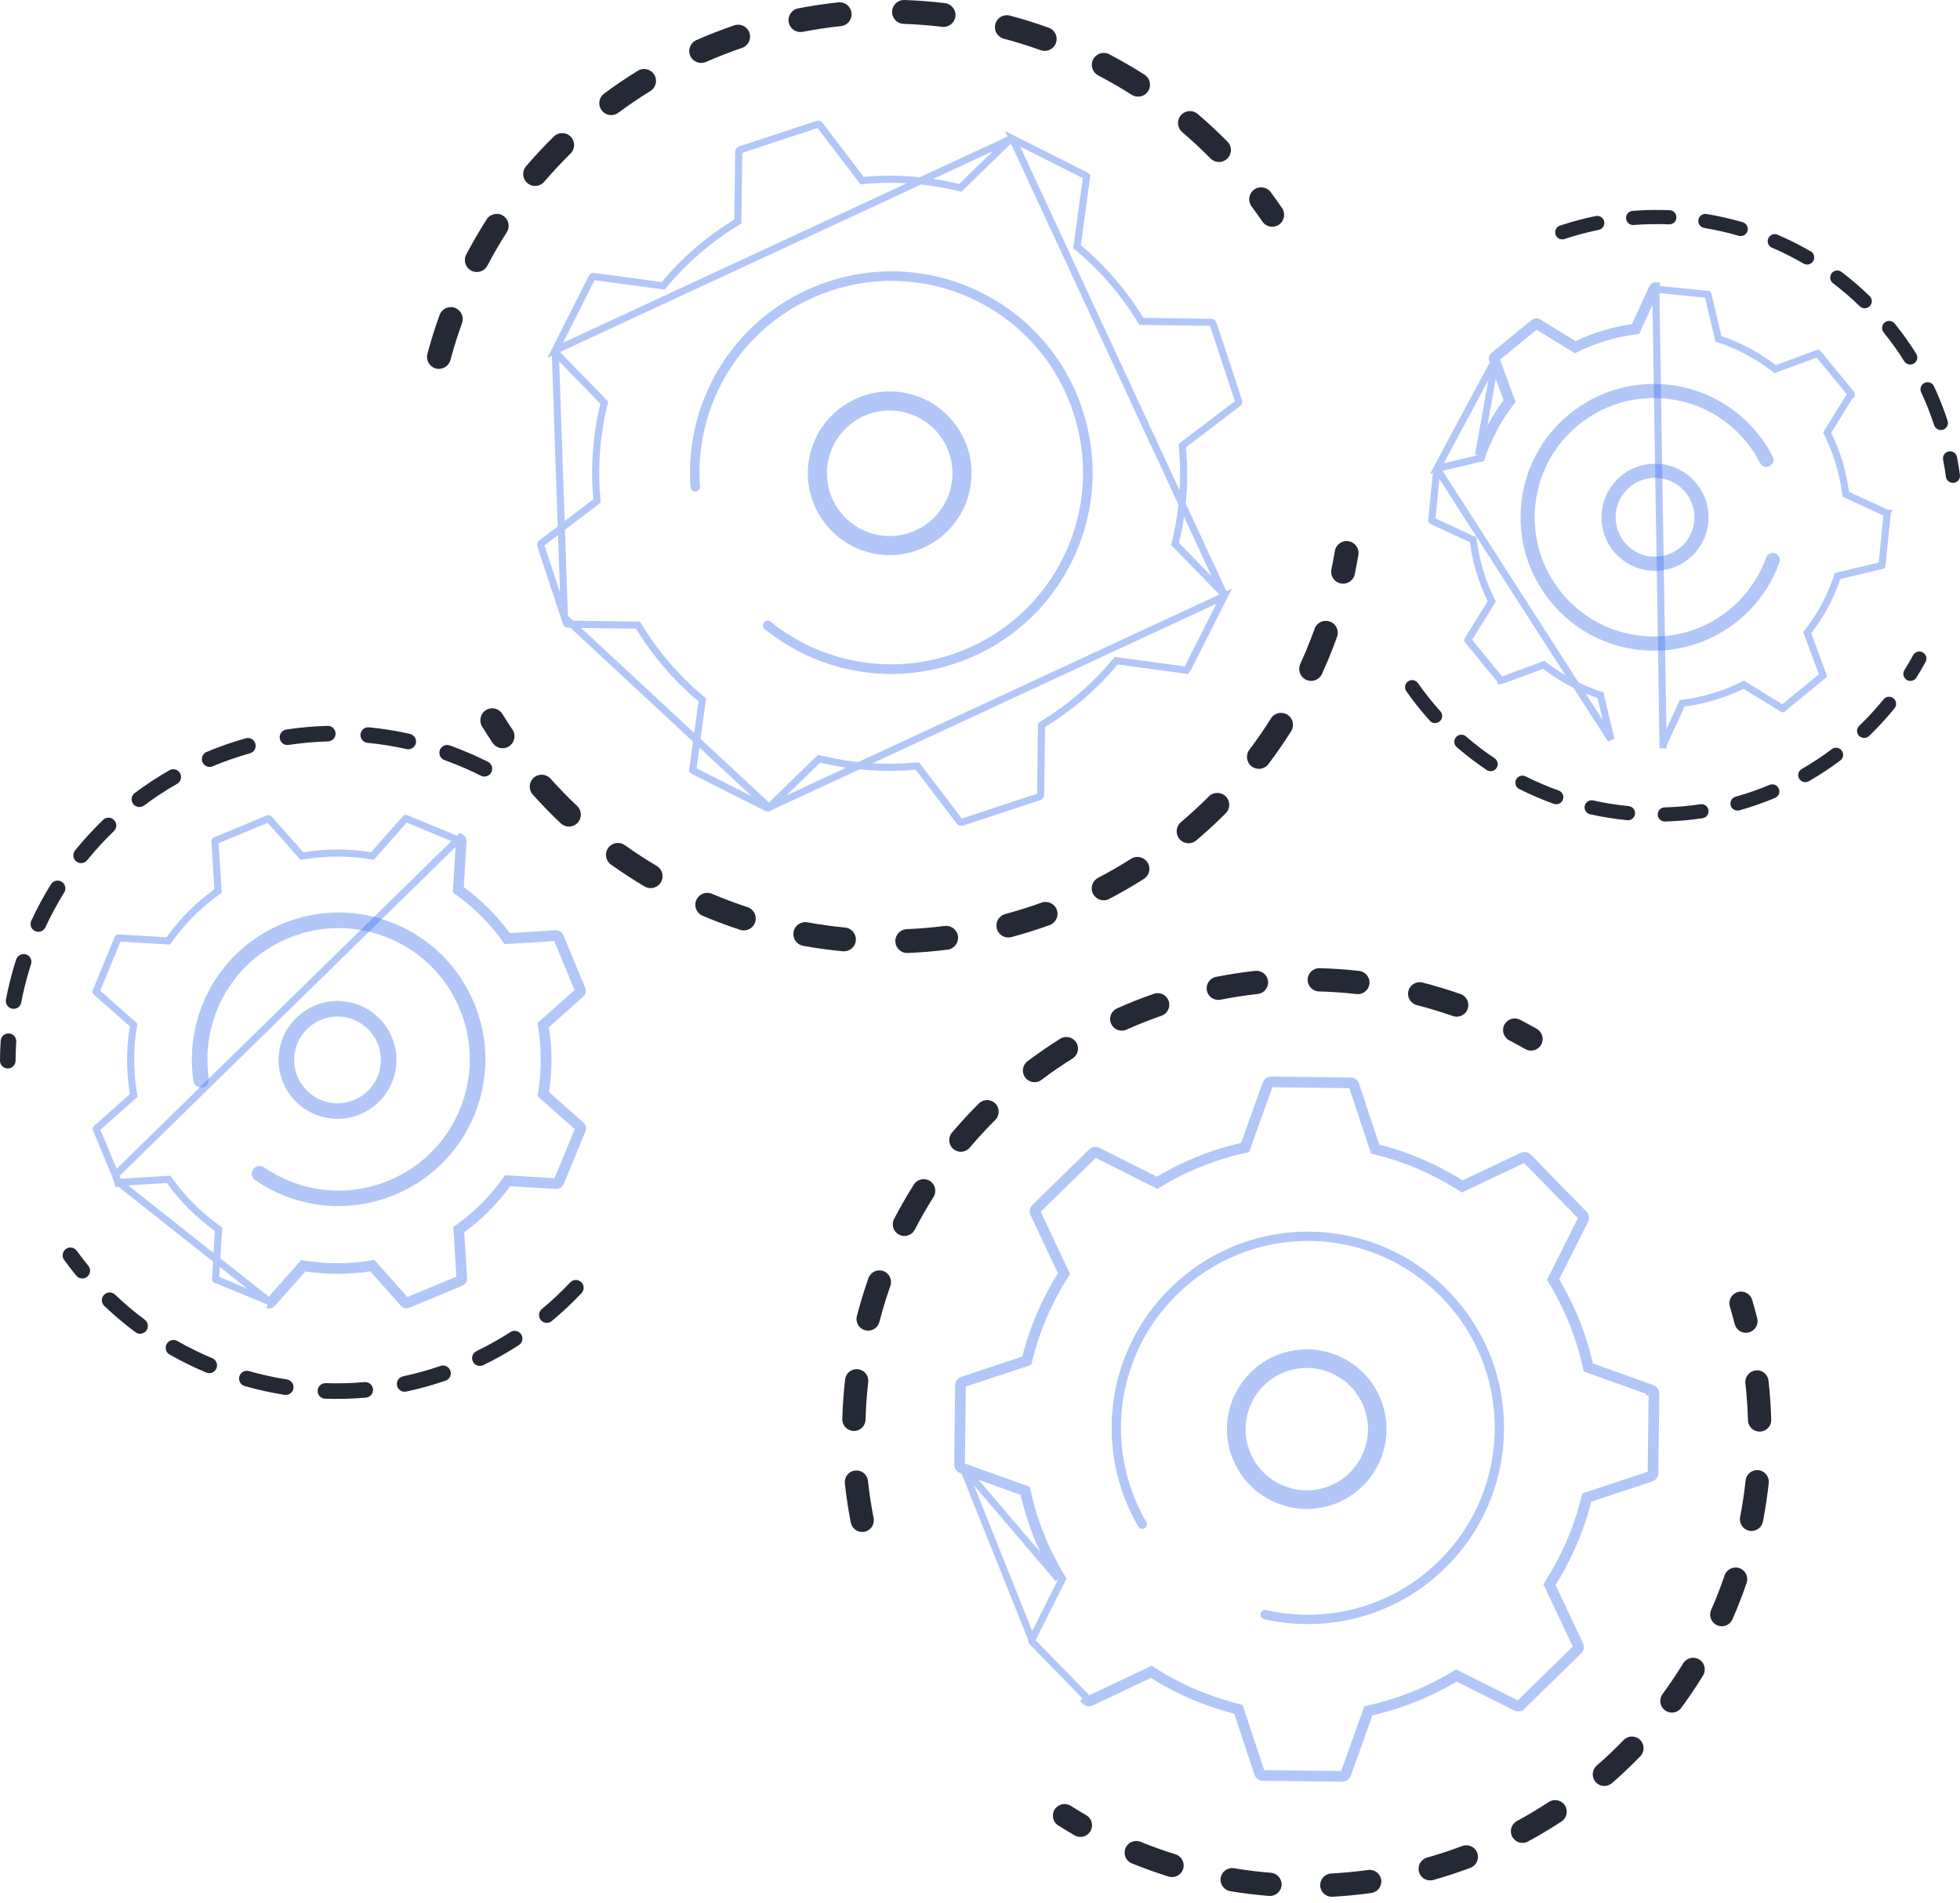 <svg width="275" height="267" viewBox="0 0 275 267" fill="none" xmlns="http://www.w3.org/2000/svg">
<path d="M60.981 51.636C60.191 51.334 59.741 50.476 59.965 49.641C60.454 47.813 61.029 45.981 61.675 44.192C61.99 43.322 62.949 42.871 63.82 43.186C63.83 43.19 63.841 43.194 63.85 43.198C64.7 43.523 65.136 44.47 64.825 45.33C64.211 47.029 63.663 48.77 63.2 50.506C62.961 51.399 62.042 51.93 61.149 51.69C61.092 51.676 61.035 51.657 60.981 51.636ZM66.302 38.052C66.24 38.029 66.18 38.001 66.12 37.97C65.302 37.54 64.986 36.527 65.417 35.709C66.301 34.028 67.265 32.367 68.282 30.774C68.781 29.994 69.812 29.767 70.596 30.264C71.375 30.763 71.602 31.798 71.105 32.576C70.138 34.091 69.222 35.668 68.382 37.266C67.983 38.025 67.085 38.351 66.303 38.051L66.302 38.052ZM74.481 25.978C74.306 25.911 74.141 25.814 73.991 25.686C73.288 25.085 73.207 24.028 73.808 23.325C75.041 21.885 76.352 20.48 77.705 19.151C78.365 18.503 79.425 18.513 80.073 19.172C80.722 19.832 80.712 20.892 80.052 21.54C78.768 22.803 77.523 24.136 76.352 25.504C75.878 26.056 75.123 26.225 74.481 25.979V25.978ZM85.156 16.034C84.868 15.924 84.608 15.733 84.411 15.467C83.86 14.724 84.018 13.675 84.76 13.125C86.285 11.997 87.877 10.92 89.491 9.927C90.278 9.443 91.309 9.688 91.795 10.475C92.28 11.262 92.034 12.294 91.247 12.779C89.713 13.722 88.201 14.744 86.752 15.818C86.274 16.171 85.672 16.232 85.155 16.034H85.156ZM97.781 8.721C97.377 8.566 97.033 8.257 96.847 7.83C96.474 6.982 96.86 5.995 97.708 5.624C99.44 4.864 101.231 4.166 103.027 3.554C103.902 3.254 104.854 3.721 105.153 4.597C105.451 5.473 104.984 6.423 104.108 6.722C102.4 7.305 100.698 7.967 99.051 8.69C98.631 8.874 98.177 8.872 97.779 8.72L97.781 8.721ZM111.707 4.382C111.185 4.182 110.774 3.724 110.661 3.136C110.486 2.228 111.08 1.35 111.988 1.174C113.848 0.815 115.749 0.532 117.634 0.332C118.555 0.236 119.378 0.902 119.475 1.822C119.573 2.741 118.906 3.566 117.987 3.663C116.195 3.853 114.39 4.122 112.621 4.463C112.304 4.524 111.989 4.491 111.707 4.382ZM170.432 22.614C170.215 22.531 170.013 22.401 169.84 22.226C168.576 20.945 167.241 19.702 165.868 18.532C165.164 17.931 165.081 16.875 165.68 16.172C166.281 15.468 167.337 15.384 168.041 15.984C169.486 17.216 170.893 18.526 172.225 19.875C172.874 20.533 172.867 21.594 172.208 22.243C171.725 22.719 171.026 22.842 170.432 22.615V22.614ZM126.241 3.239C125.592 2.991 125.142 2.351 125.167 1.618C125.198 0.693 125.973 -0.03 126.897 0.001C128.791 0.065 130.706 0.213 132.588 0.439C133.505 0.553 134.161 1.383 134.05 2.302C133.94 3.22 133.106 3.875 132.188 3.764C130.401 3.548 128.583 3.409 126.784 3.348C126.593 3.342 126.409 3.303 126.241 3.239ZM159.084 13.448C158.981 13.409 158.88 13.358 158.783 13.297C157.264 12.331 155.683 11.418 154.085 10.582C153.265 10.153 152.948 9.141 153.377 8.322C153.805 7.502 154.818 7.181 155.637 7.614C157.318 8.494 158.982 9.455 160.58 10.471C161.361 10.967 161.59 12.002 161.094 12.783C160.659 13.466 159.812 13.727 159.083 13.449L159.084 13.448ZM140.664 5.37C139.875 5.068 139.425 4.212 139.647 3.378C139.885 2.484 140.801 1.952 141.695 2.189C143.526 2.675 145.36 3.247 147.145 3.889C147.157 3.892 147.168 3.898 147.179 3.902C148.027 4.227 148.463 5.172 148.154 6.031C147.842 6.902 146.882 7.354 146.012 7.04C144.315 6.431 142.573 5.889 140.834 5.427C140.776 5.411 140.719 5.392 140.663 5.372L140.664 5.37Z" fill="#252935"/>
<path d="M177.896 31.699C177.589 31.581 177.312 31.371 177.113 31.077C176.627 30.363 176.118 29.648 175.601 28.95C175.051 28.208 175.206 27.158 175.949 26.608C176.692 26.056 177.742 26.211 178.291 26.956C178.836 27.69 179.37 28.442 179.881 29.194C180.401 29.958 180.203 31 179.438 31.52C178.967 31.841 178.391 31.888 177.895 31.699H177.896Z" fill="#252935"/>
<path d="M187.842 81.773C187.087 81.484 186.633 80.682 186.804 79.866C186.981 79.021 187.145 78.158 187.287 77.301C187.441 76.389 188.304 75.773 189.215 75.926C190.131 76.079 190.743 76.943 190.59 77.855C190.439 78.756 190.268 79.665 190.081 80.555C189.891 81.459 189.003 82.039 188.098 81.849C188.01 81.831 187.924 81.805 187.842 81.773Z" fill="#252935"/>
<path d="M100.734 129.339C100.014 129.063 99.296 128.774 98.581 128.472C97.73 128.113 97.33 127.13 97.69 126.278C98.049 125.426 99.038 125.026 99.884 125.387C101.535 126.084 103.211 126.713 104.884 127.261C105.762 127.551 106.241 128.495 105.953 129.374C105.664 130.254 104.719 130.732 103.84 130.444C102.805 130.105 101.761 129.733 100.734 129.34V129.339ZM90.691 124.484C90.604 124.451 90.518 124.409 90.435 124.36C88.827 123.407 87.243 122.375 85.725 121.294C84.972 120.757 84.796 119.712 85.333 118.959C85.87 118.206 86.919 118.029 87.669 118.567C89.111 119.594 90.616 120.574 92.143 121.48C92.939 121.951 93.201 122.979 92.73 123.773C92.308 124.485 91.441 124.771 90.692 124.484H90.691ZM112.384 132.601C111.647 132.319 111.191 131.544 111.337 130.74C111.503 129.83 112.374 129.226 113.284 129.392C115.025 129.709 116.803 129.955 118.569 130.122C119.49 130.212 120.165 131.028 120.078 131.949C119.989 132.869 119.172 133.545 118.252 133.457C116.392 133.28 114.519 133.02 112.686 132.687C112.582 132.668 112.481 132.639 112.385 132.602L112.384 132.601ZM79.221 115.846C79.023 115.769 78.836 115.654 78.672 115.499C77.315 114.218 75.996 112.863 74.753 111.473C74.136 110.784 74.195 109.726 74.885 109.108C75.575 108.491 76.632 108.55 77.249 109.241C78.43 110.562 79.682 111.848 80.972 113.064C81.644 113.699 81.674 114.759 81.039 115.432C80.56 115.94 79.837 116.082 79.221 115.847V115.846ZM126.696 133.588C126.092 133.357 125.651 132.783 125.621 132.095C125.583 131.171 126.3 130.39 127.225 130.351C128.992 130.277 130.779 130.126 132.54 129.902C133.457 129.786 134.295 130.435 134.412 131.354C134.528 132.271 133.879 133.109 132.962 133.225C131.109 133.46 129.226 133.619 127.365 133.697C127.13 133.707 126.904 133.668 126.696 133.588ZM140.879 131.411C140.396 131.225 140.005 130.82 139.86 130.281C139.62 129.388 140.15 128.469 141.043 128.229C142.756 127.769 144.469 127.232 146.135 126.631C147.004 126.317 147.965 126.768 148.278 127.638C148.592 128.509 148.141 129.468 147.27 129.782C145.517 130.413 143.714 130.979 141.911 131.463C141.557 131.558 141.198 131.532 140.879 131.41V131.411ZM154.25 126.194C153.882 126.053 153.563 125.783 153.366 125.406C152.938 124.586 153.255 123.574 154.074 123.146C155.647 122.323 157.202 121.426 158.697 120.477C159.478 119.982 160.512 120.212 161.008 120.994C161.503 121.775 161.272 122.809 160.491 123.305C158.918 124.303 157.281 125.248 155.626 126.113C155.183 126.345 154.684 126.358 154.25 126.193V126.194ZM166.164 118.185C165.91 118.087 165.675 117.926 165.486 117.703C164.889 116.997 164.977 115.941 165.683 115.344C167.038 114.199 168.358 112.982 169.609 111.728C170.262 111.073 171.324 111.072 171.978 111.724C172.632 112.376 172.634 113.438 171.981 114.092C170.664 115.413 169.274 116.694 167.848 117.901C167.364 118.31 166.717 118.397 166.165 118.186L166.164 118.185ZM176.033 107.751C175.89 107.696 175.751 107.62 175.623 107.523C174.885 106.966 174.738 105.915 175.295 105.179C176.36 103.766 177.379 102.289 178.325 100.788C178.818 100.005 179.854 99.773 180.634 100.264C181.417 100.757 181.651 101.791 181.158 102.574C180.164 104.154 179.09 105.709 177.968 107.196C177.509 107.805 176.712 108.012 176.033 107.752V107.751ZM183.364 95.413C183.332 95.401 183.3 95.387 183.268 95.373C182.427 94.99 182.055 93.996 182.437 93.155C182.977 91.967 183.488 90.748 183.954 89.532C184.123 89.092 184.286 88.65 184.444 88.208C184.757 87.338 185.715 86.884 186.585 87.197C187.472 87.496 187.908 88.468 187.596 89.338C187.429 89.803 187.257 90.267 187.08 90.731C186.59 92.011 186.053 93.293 185.484 94.543C185.116 95.353 184.182 95.728 183.363 95.414L183.364 95.413Z" fill="#252935"/>
<path d="M69.915 104.858C69.604 104.74 69.326 104.527 69.126 104.23C68.619 103.477 68.12 102.701 67.64 101.92C67.156 101.132 67.403 100.101 68.19 99.616C68.978 99.132 70.009 99.377 70.493 100.166C70.949 100.907 71.424 101.645 71.904 102.359C72.42 103.125 72.216 104.166 71.449 104.682C70.979 104.999 70.406 105.045 69.914 104.856L69.915 104.858Z" fill="#252935"/>
<path d="M79.194 86.602L79.448 87.374C79.486 87.487 79.592 87.566 79.713 87.568C79.714 87.568 79.714 87.568 79.714 87.568L89.237 87.698L89.513 87.701L89.657 87.937C91.949 91.687 94.855 95.099 98.323 98.002L98.535 98.179L98.498 98.452L97.219 107.885L96.724 107.818L97.219 107.885C97.203 108.004 97.264 108.121 97.372 108.175L97.372 108.175L107.575 113.317C107.682 113.371 107.813 113.352 107.9 113.268L79.194 86.602ZM79.194 86.602L79.192 86.605M79.194 86.602L79.192 86.605M79.192 86.605L75.868 76.525L75.867 76.525C75.829 76.41 75.868 76.285 75.964 76.212L75.964 76.212L83.544 70.443L83.763 70.276L83.739 70.001C83.351 65.623 83.658 61.152 84.718 56.756L84.783 56.487L84.591 56.29L77.952 49.469C77.952 49.469 77.952 49.469 77.952 49.468C77.868 49.381 77.848 49.251 77.902 49.143L79.192 86.605ZM171.7 83.324L171.7 83.323L165.06 76.501L164.868 76.303L164.933 76.035C165.993 71.639 166.3 67.168 165.912 62.79L165.888 62.515L166.107 62.348L173.687 56.578L173.687 56.578C173.782 56.506 173.821 56.38 173.783 56.265L170.205 45.415L170.205 45.415C170.168 45.301 170.061 45.222 169.939 45.221C169.939 45.221 169.939 45.221 169.939 45.221L160.416 45.092L160.14 45.089L159.996 44.853C157.704 41.103 154.798 37.691 151.33 34.788L151.118 34.611L151.155 34.338L152.434 24.905L152.925 24.971L152.434 24.905C152.45 24.786 152.389 24.669 152.281 24.615L152.281 24.615L142.078 19.473L171.7 83.324ZM171.7 83.324C171.784 83.409 171.804 83.538 171.75 83.647L171.7 83.324ZM114.721 106.629L107.9 113.267L171.75 83.647L166.608 93.85L166.608 93.85C166.554 93.957 166.437 94.019 166.318 94.002L166.251 94.498L166.318 94.002L156.885 92.723L156.611 92.686L156.434 92.898C153.531 96.365 150.119 99.273 146.369 101.564L146.134 101.708L146.13 101.984L146.001 111.508C146.001 111.508 146.001 111.508 146.001 111.508C145.999 111.63 145.92 111.736 145.807 111.773L145.806 111.773L134.956 115.352L134.955 115.352C134.842 115.39 134.717 115.352 134.643 115.255L134.643 115.255L128.874 107.676L128.707 107.456L128.432 107.48C124.054 107.869 119.584 107.562 115.187 106.501L114.919 106.436L114.721 106.629ZM77.902 49.143L83.044 38.94L83.044 38.94C83.098 38.833 83.215 38.771 83.334 38.787L83.334 38.787L92.767 40.066L93.041 40.104L93.218 39.892C96.121 36.425 99.533 33.517 103.283 31.226L103.518 31.082L103.522 30.806L103.651 21.282C103.651 21.282 103.651 21.282 103.651 21.282C103.653 21.16 103.732 21.054 103.845 21.017L103.846 21.017L114.696 17.438L114.697 17.438C114.811 17.4 114.937 17.439 115.01 17.535L115.01 17.535L120.779 25.114L120.946 25.334L121.221 25.309C125.599 24.921 130.07 25.228 134.466 26.289L134.734 26.354L134.932 26.161L141.753 19.523L77.902 49.143ZM141.753 19.522C141.84 19.438 141.971 19.419 142.078 19.473L141.753 19.522Z" stroke="#4075EF" stroke-opacity="0.4"/>
<path d="M120.711 77.117C115.483 75.113 112.363 69.515 113.618 63.893C114.998 57.711 121.148 53.806 127.329 55.185C130.324 55.852 132.878 57.648 134.523 60.237C136.167 62.826 136.705 65.901 136.036 68.895C134.656 75.077 128.506 78.982 122.325 77.603C121.768 77.478 121.229 77.315 120.711 77.116V77.117ZM127.996 58.177C127.593 58.023 127.176 57.897 126.745 57.8C122.006 56.742 117.29 59.738 116.233 64.475C115.175 69.214 118.169 73.931 122.909 74.988C127.648 76.046 132.364 73.05 133.421 68.312C133.934 66.016 133.521 63.659 132.259 61.673C131.235 60.06 129.748 58.848 127.995 58.177H127.996Z" fill="#4075EF" fill-opacity="0.4"/>
<path d="M114.995 92.69C114.098 92.346 113.211 91.956 112.341 91.517C112.067 91.379 111.795 91.236 111.526 91.089C110.198 90.365 108.929 89.537 107.739 88.617C107.722 88.604 107.706 88.592 107.69 88.579C107.644 88.544 107.598 88.507 107.552 88.471C107.463 88.401 107.375 88.33 107.286 88.259C107.055 88.073 106.98 87.763 107.081 87.499C107.106 87.436 107.14 87.374 107.186 87.318C107.419 87.03 107.84 86.986 108.128 87.218C109.609 88.413 111.229 89.458 112.942 90.321C121.454 94.613 131.188 93.938 138.83 89.393C143.081 86.866 146.684 83.141 149.071 78.407C149.49 77.578 149.863 76.732 150.19 75.875C152.398 70.112 152.555 63.817 150.596 57.876C148.345 51.052 143.573 45.513 137.157 42.279C123.906 35.602 107.704 40.948 101.029 54.193C100.617 55.009 100.248 55.844 99.924 56.693C98.516 60.369 97.928 64.313 98.216 68.244C98.224 68.345 98.208 68.443 98.174 68.532C98.084 68.767 97.865 68.941 97.597 68.961C97.228 68.987 96.907 68.712 96.88 68.342C96.578 64.216 97.195 60.074 98.673 56.215C99.014 55.325 99.4 54.448 99.833 53.592C106.842 39.686 123.86 34.078 137.761 41.084C144.497 44.479 149.507 50.293 151.869 57.458C153.926 63.695 153.761 70.303 151.444 76.354C151.1 77.253 150.707 78.14 150.268 79.011C146.873 85.747 141.057 90.758 133.894 93.12C127.656 95.177 121.045 95.011 114.994 92.692L114.995 92.69Z" fill="#4075EF" fill-opacity="0.4"/>
<path d="M269.996 91.686C270.3 91.989 270.383 92.467 270.167 92.864C269.764 93.605 269.333 94.344 268.887 95.06C268.596 95.525 267.984 95.666 267.518 95.377C267.051 95.088 266.911 94.473 267.201 94.008C267.627 93.325 268.037 92.622 268.422 91.915C268.683 91.433 269.287 91.255 269.77 91.517C269.855 91.564 269.93 91.621 269.996 91.687V91.686Z" fill="#252935"/>
<path d="M265.744 98.036C266.1 98.391 266.137 98.966 265.814 99.365C264.898 100.493 263.914 101.585 262.891 102.614C262.675 102.831 262.456 103.046 262.235 103.258C261.839 103.639 261.204 103.591 260.83 103.232C260.449 102.837 260.462 102.208 260.856 101.827C261.068 101.623 261.277 101.419 261.483 101.211C262.46 100.23 263.398 99.188 264.272 98.113C264.618 97.687 265.243 97.622 265.67 97.967C265.696 97.989 265.722 98.012 265.746 98.036H265.744ZM258.31 105.188C258.344 105.221 258.376 105.257 258.404 105.295C258.734 105.734 258.645 106.357 258.206 106.687C256.799 107.745 255.313 108.724 253.791 109.598C253.315 109.871 252.707 109.705 252.435 109.231C252.162 108.755 252.326 108.148 252.802 107.875C254.254 107.041 255.671 106.107 257.013 105.098C257.413 104.798 257.965 104.845 258.309 105.188H258.31ZM249.364 110.324C249.454 110.412 249.527 110.521 249.579 110.644C249.792 111.149 249.552 111.732 249.046 111.944C247.425 112.622 245.743 113.208 244.049 113.681C243.52 113.83 242.973 113.522 242.825 112.992C242.677 112.464 242.986 111.916 243.514 111.769C245.131 111.316 246.733 110.76 248.28 110.111C248.663 109.952 249.089 110.049 249.365 110.324H249.364ZM239.429 113.103C239.575 113.248 239.676 113.44 239.71 113.659C239.791 114.201 239.417 114.707 238.875 114.789C237.133 115.05 235.361 115.205 233.605 115.25C233.057 115.264 232.601 114.829 232.587 114.283C232.572 113.735 233.006 113.279 233.554 113.265C235.227 113.222 236.918 113.074 238.578 112.824C238.903 112.775 239.212 112.888 239.428 113.103H239.429ZM229.118 113.372C229.321 113.574 229.435 113.864 229.405 114.172C229.352 114.719 228.866 115.118 228.32 115.065C226.57 114.895 224.813 114.615 223.1 114.233C222.563 114.114 222.226 113.584 222.346 113.048C222.466 112.512 222.996 112.174 223.531 112.294C225.167 112.658 226.842 112.925 228.513 113.086C228.751 113.109 228.961 113.214 229.118 113.371V113.372ZM219.054 111.13C219.318 111.392 219.422 111.794 219.289 112.168C219.105 112.684 218.536 112.954 218.02 112.77C216.364 112.18 214.728 111.481 213.16 110.691C212.669 110.442 212.473 109.846 212.719 109.357C212.965 108.867 213.564 108.67 214.054 108.916C215.548 109.668 217.107 110.335 218.686 110.898C218.829 110.949 218.953 111.03 219.054 111.13ZM209.846 106.496C210.176 106.824 210.238 107.351 209.97 107.752C209.665 108.208 209.048 108.33 208.591 108.024C207.135 107.049 205.722 105.969 204.388 104.815C203.979 104.448 203.929 103.826 204.288 103.413C204.647 102.998 205.274 102.953 205.689 103.312C206.96 104.413 208.309 105.443 209.697 106.373C209.752 106.41 209.802 106.451 209.846 106.495V106.496ZM198.83 95.699C198.871 95.739 198.908 95.784 198.943 95.833C199.775 97.019 200.686 98.181 201.651 99.285C201.796 99.453 201.941 99.616 202.088 99.777C202.456 100.184 202.424 100.812 202.017 101.18C201.609 101.549 200.967 101.526 200.614 101.11C200.458 100.937 200.304 100.765 200.152 100.588C199.144 99.434 198.188 98.216 197.317 96.973C197.002 96.523 197.11 95.904 197.559 95.589C197.96 95.309 198.496 95.364 198.83 95.698V95.699Z" fill="#252935"/>
<path d="M262.333 41.552C262.718 41.934 262.723 42.556 262.344 42.947C261.963 43.34 261.333 43.351 260.94 42.968C259.755 41.817 258.49 40.729 257.179 39.735C256.748 39.401 256.656 38.78 256.989 38.342C257.321 37.905 257.943 37.82 258.381 38.151C259.755 39.196 261.082 40.336 262.325 41.542C262.328 41.545 262.331 41.548 262.334 41.552H262.333ZM265.76 45.304C265.785 45.329 265.809 45.356 265.832 45.385C266.921 46.729 267.938 48.153 268.856 49.618C269.147 50.083 269.008 50.696 268.543 50.986C268.078 51.279 267.464 51.135 267.173 50.674C266.296 49.276 265.326 47.918 264.288 46.634C263.943 46.208 264.008 45.583 264.435 45.238C264.834 44.914 265.405 44.951 265.759 45.304H265.76ZM254.253 35.418C254.565 35.729 254.642 36.222 254.411 36.621C254.135 37.094 253.528 37.256 253.053 36.981C251.624 36.151 250.133 35.4 248.62 34.752C248.116 34.533 247.882 33.951 248.1 33.447C248.316 32.943 248.9 32.709 249.405 32.926C250.991 33.606 252.554 34.392 254.052 35.263C254.128 35.306 254.196 35.36 254.254 35.418H254.253ZM271.148 53.906C271.228 53.986 271.296 54.08 271.347 54.189C272.081 55.757 272.724 57.385 273.26 59.03C273.43 59.551 273.145 60.112 272.623 60.283C272.103 60.452 271.542 60.167 271.371 59.646C270.86 58.078 270.246 56.526 269.547 55.031C269.314 54.534 269.529 53.943 270.026 53.71C270.415 53.529 270.861 53.621 271.148 53.906ZM244.931 31.421C245.18 31.669 245.29 32.043 245.184 32.403C245.031 32.931 244.479 33.233 243.952 33.08C242.37 32.618 240.743 32.248 239.114 31.982C238.572 31.894 238.205 31.382 238.295 30.841C238.384 30.3 238.895 29.932 239.436 30.021C241.143 30.302 242.849 30.689 244.509 31.172C244.675 31.22 244.817 31.309 244.931 31.422V31.421ZM234.922 29.776C235.112 29.966 235.225 30.233 235.214 30.522C235.191 31.07 234.728 31.497 234.179 31.474C232.528 31.405 230.858 31.435 229.218 31.564C228.67 31.607 228.192 31.198 228.149 30.652C228.106 30.105 228.514 29.627 229.061 29.585C230.782 29.449 232.532 29.417 234.263 29.489C234.521 29.499 234.753 29.609 234.923 29.777L234.922 29.776ZM224.806 30.577C224.941 30.71 225.038 30.884 225.078 31.083C225.188 31.62 224.839 32.145 224.302 32.253C222.682 32.581 221.069 33.011 219.506 33.532C218.986 33.704 218.423 33.424 218.25 32.904C218.077 32.384 218.358 31.821 218.879 31.647C220.517 31.101 222.209 30.649 223.908 30.305C224.246 30.237 224.579 30.35 224.806 30.576V30.577Z" fill="#252935"/>
<path d="M274.305 63.6C274.441 63.735 274.539 63.91 274.578 64.113C274.741 64.948 274.88 65.79 274.991 66.619C275.064 67.162 274.683 67.663 274.138 67.736C273.595 67.807 273.095 67.426 273.021 66.883C272.916 66.093 272.782 65.288 272.628 64.492C272.523 63.953 272.875 63.432 273.413 63.328C273.748 63.263 274.079 63.375 274.304 63.6H274.305Z" fill="#252935"/>
<path d="M209.403 50.474L209.872 50.3L209.873 50.301C209.872 50.3 209.872 50.3 209.873 50.298L209.873 50.297L209.874 50.297L215.554 45.644L215.238 45.257L215.555 45.643L215.554 45.644C215.555 45.643 215.555 45.643 215.556 45.643C215.557 45.643 215.557 45.643 215.558 45.643C215.558 45.643 215.558 45.643 215.558 45.643L215.558 45.644L220.767 48.854L221.002 48.999L221.25 48.877C223.843 47.606 226.586 46.793 229.367 46.427L229.641 46.391L229.756 46.14L232.315 40.578L232.315 40.578C232.316 40.576 232.318 40.575 232.319 40.575L232.318 40.575L232.368 40.078C232.154 40.057 231.951 40.174 231.861 40.369L229.302 45.931C226.468 46.304 223.672 47.133 221.029 48.429L215.821 45.218C215.638 45.105 215.404 45.121 215.238 45.257L209.557 49.91C209.391 50.045 209.329 50.273 209.403 50.474ZM209.403 50.474L209.873 50.301M209.403 50.474L211.526 56.212C209.735 58.547 208.372 61.125 207.448 63.83L209.873 50.301M209.873 50.301L211.995 56.039L212.09 56.298L211.923 56.517C210.165 58.808 208.828 61.337 207.921 63.992L207.832 64.253L207.563 64.317L201.607 65.73L209.873 50.301ZM201.603 65.734C201.604 65.732 201.605 65.731 201.607 65.73L226.031 103.753L224.617 97.796L224.553 97.527L224.292 97.438C221.638 96.53 219.108 95.193 216.817 93.436L216.598 93.268L216.339 93.364L210.602 95.486C210.601 95.486 210.601 95.486 210.601 95.486C210.6 95.486 210.6 95.486 210.599 95.486L210.597 95.486L210.597 95.486L210.597 95.485L205.944 89.805C205.944 89.805 205.944 89.804 205.944 89.804C205.944 89.804 205.944 89.804 205.944 89.804C205.944 89.804 205.944 89.803 205.944 89.803C205.943 89.802 205.944 89.801 205.944 89.801L205.944 89.801L205.944 89.801L209.155 84.592L209.299 84.357L209.178 84.109C207.907 81.517 207.093 78.774 206.727 75.993L206.691 75.719L206.44 75.603L200.879 73.045C200.878 73.044 200.877 73.043 200.877 73.041C200.877 73.041 200.877 73.041 200.877 73.041L201.603 65.735C201.603 65.734 201.603 65.734 201.603 65.734ZM233.344 104.482C233.343 104.482 233.343 104.482 233.341 104.482L232.319 40.575L239.625 41.302C239.625 41.302 239.625 41.302 239.625 41.302C239.628 41.302 239.629 41.303 239.63 41.306C239.63 41.306 239.63 41.306 239.63 41.306L241.043 47.262L241.107 47.53L241.368 47.62C244.023 48.527 246.552 49.864 248.843 51.621L249.062 51.789L249.321 51.693L255.059 49.571C255.06 49.571 255.062 49.571 255.064 49.573C255.064 49.573 255.064 49.573 255.064 49.573L259.716 55.253C259.716 55.253 259.716 55.253 259.716 55.253C259.716 55.253 259.717 55.254 259.717 55.255C259.717 55.255 259.717 55.255 259.717 55.256C259.717 55.256 259.716 55.256 259.716 55.257L259.716 55.257L256.506 60.466L256.361 60.7L256.482 60.948C257.754 63.54 258.567 66.283 258.933 69.065L258.969 69.338L259.22 69.454L264.782 72.013L264.782 72.013L264.782 72.013C264.783 72.013 264.783 72.013 264.783 72.013L264.782 72.015L264.056 79.322C264.056 79.322 264.056 79.322 264.056 79.322C264.056 79.323 264.056 79.324 264.055 79.325C264.054 79.325 264.053 79.326 264.052 79.326C264.052 79.326 264.052 79.326 264.052 79.326L258.096 80.74L257.827 80.803L257.738 81.064C256.831 83.72 255.494 86.249 253.737 88.54L253.569 88.759L253.665 89.017L255.787 94.755C255.787 94.755 255.787 94.755 255.787 94.755C255.787 94.756 255.787 94.759 255.785 94.76C255.785 94.76 255.785 94.76 255.785 94.761L250.105 99.413L250.103 99.414C250.103 99.414 250.102 99.414 250.101 99.414L250.101 99.414L244.892 96.203L244.657 96.058L244.41 96.18C241.818 97.451 239.074 98.264 236.293 98.631L236.019 98.667L235.904 98.917L233.345 104.48L233.344 104.481C233.344 104.481 233.344 104.481 233.344 104.482L233.344 104.482Z" stroke="#4075EF" stroke-opacity="0.4"/>
<path d="M237.527 67.26C238.662 68.391 239.402 69.85 239.643 71.464C239.939 73.448 239.445 75.431 238.25 77.044C235.786 80.373 231.071 81.078 227.739 78.613C224.409 76.138 223.705 71.431 226.171 68.101C227.365 66.487 229.116 65.435 231.101 65.139C233.087 64.842 235.069 65.337 236.682 66.532C236.984 66.755 237.266 66.998 237.527 67.259V67.26ZM228.306 76.487C228.496 76.676 228.701 76.853 228.922 77.017C231.372 78.829 234.839 78.311 236.653 75.862C237.531 74.675 237.896 73.217 237.678 71.758C237.46 70.297 236.685 69.01 235.499 68.13C234.313 67.251 232.855 66.888 231.394 67.105C229.934 67.323 228.645 68.097 227.767 69.284C226.117 71.512 226.397 74.585 228.305 76.486L228.306 76.487Z" fill="#4075EF" fill-opacity="0.4"/>
<path d="M245.254 59.302C245.699 59.746 246.126 60.215 246.533 60.711C247.341 61.696 248.049 62.765 248.639 63.889C248.665 63.941 248.691 63.991 248.717 64.042C248.919 64.435 248.834 64.899 248.538 65.196C248.466 65.268 248.381 65.33 248.286 65.379C247.799 65.629 247.201 65.434 246.95 64.949C246.409 63.893 245.751 62.892 244.997 61.97C244.955 61.919 244.913 61.869 244.872 61.819C243.065 59.656 240.788 58.026 238.235 57.017C236.85 56.469 235.381 56.105 233.863 55.94C233.85 55.939 233.838 55.937 233.825 55.936C233.786 55.932 233.75 55.928 233.711 55.924C229.266 55.482 224.912 56.798 221.457 59.629C221.01 59.995 220.584 60.382 220.182 60.785C217.474 63.505 215.796 67.043 215.411 70.914C214.969 75.36 216.285 79.712 219.117 83.168C221.948 86.62 225.956 88.771 230.402 89.214C234.848 89.656 239.201 88.34 242.656 85.509C243.096 85.15 243.516 84.768 243.915 84.368C245.643 82.633 246.971 80.54 247.799 78.233C247.85 78.091 247.929 77.967 248.03 77.867C248.293 77.603 248.695 77.498 249.069 77.633C249.585 77.819 249.854 78.386 249.669 78.903C248.743 81.484 247.257 83.827 245.324 85.768C244.878 86.216 244.408 86.642 243.916 87.046C240.048 90.214 235.179 91.686 230.204 91.191C225.23 90.696 220.745 88.299 217.578 84.427C214.41 80.56 212.938 75.692 213.433 70.716C213.864 66.386 215.74 62.427 218.77 59.384C219.221 58.933 219.696 58.5 220.196 58.091C227.684 51.958 238.541 52.611 245.255 59.3L245.254 59.302Z" fill="#4075EF" fill-opacity="0.4"/>
<path d="M0.78 149.85C0.326 149.715 -0.002 149.295 9.87164e-06 148.797C0.004 147.87 0.036 146.929 0.097 146.003C0.136 145.4 0.656 144.945 1.258 144.983C1.862 145.02 2.317 145.543 2.278 146.144C2.22 147.027 2.189 147.924 2.185 148.81C2.183 149.413 1.691 149.9 1.086 149.898C0.979 149.898 0.876 149.88 0.778 149.851L0.78 149.85Z" fill="#252935"/>
<path d="M1.592 141.482C1.061 141.323 0.726 140.785 0.832 140.23C1.131 138.66 1.516 137.088 1.972 135.559C2.068 135.237 2.169 134.914 2.273 134.592C2.458 134.017 3.098 133.732 3.648 133.886C4.223 134.071 4.539 134.686 4.354 135.261C4.255 135.568 4.159 135.877 4.068 136.184C3.632 137.643 3.265 139.142 2.979 140.639C2.866 141.233 2.293 141.621 1.701 141.509C1.664 141.5 1.627 141.492 1.592 141.482ZM5.07 130.679C5.02 130.665 4.971 130.646 4.923 130.624C4.375 130.37 4.136 129.72 4.39 129.172C5.203 127.413 6.132 125.69 7.151 124.051C7.47 123.539 8.145 123.384 8.656 123.7C9.169 124.019 9.327 124.693 9.008 125.205C8.035 126.77 7.149 128.413 6.373 130.09C6.142 130.589 5.582 130.832 5.07 130.679ZM11.065 121.042C10.933 121.002 10.805 120.937 10.69 120.844C10.221 120.464 10.149 119.775 10.53 119.306C11.747 117.804 13.072 116.36 14.468 115.019C14.903 114.6 15.594 114.613 16.014 115.049C16.432 115.484 16.418 116.176 15.983 116.594C14.652 117.874 13.389 119.249 12.229 120.682C11.941 121.037 11.477 121.164 11.065 121.041V121.042ZM19.246 113.174C19.029 113.109 18.831 112.977 18.684 112.782C18.323 112.298 18.422 111.612 18.905 111.252C20.457 110.091 22.094 109.017 23.771 108.059C24.296 107.76 24.963 107.944 25.262 108.466C25.561 108.991 25.38 109.658 24.854 109.958C23.255 110.87 21.694 111.896 20.215 113.002C19.926 113.218 19.566 113.27 19.246 113.174ZM29.1 107.543C28.798 107.452 28.536 107.231 28.404 106.917C28.17 106.361 28.433 105.721 28.99 105.487C30.774 104.741 32.622 104.096 34.482 103.573C35.064 103.408 35.667 103.748 35.83 104.329C35.994 104.911 35.655 105.514 35.074 105.677C33.3 106.176 31.537 106.79 29.834 107.503C29.591 107.604 29.332 107.612 29.099 107.542L29.1 107.543ZM40.02 104.474C39.629 104.357 39.318 104.022 39.252 103.59C39.161 102.994 39.572 102.437 40.168 102.345C42.081 102.054 44.031 101.88 45.961 101.829C46.567 101.815 47.067 102.29 47.083 102.894C47.099 103.497 46.622 104 46.02 104.015C44.179 104.064 42.321 104.23 40.497 104.507C40.331 104.532 40.169 104.519 40.019 104.474H40.02ZM51.357 104.168C50.866 104.021 50.531 103.544 50.582 103.015C50.641 102.415 51.175 101.975 51.777 102.034C53.696 102.22 55.629 102.531 57.522 102.955C58.109 103.097 58.482 103.673 58.348 104.261C58.216 104.85 57.632 105.22 57.043 105.089C55.238 104.683 53.395 104.387 51.564 104.209C51.492 104.202 51.422 104.188 51.357 104.168ZM67.656 108.895C67.595 108.877 67.535 108.853 67.477 108.824C66.053 108.108 64.565 107.457 63.054 106.889C62.825 106.802 62.6 106.719 62.374 106.639C61.805 106.436 61.509 105.811 61.711 105.242C61.913 104.672 62.548 104.36 63.108 104.579C63.349 104.666 63.588 104.753 63.827 104.844C65.405 105.437 66.966 106.119 68.459 106.87C68.999 107.141 69.215 107.798 68.943 108.338C68.701 108.819 68.154 109.044 67.655 108.895H67.656Z" fill="#252935"/>
<path d="M34.321 194.446C33.749 194.275 33.419 193.675 33.582 193.099C33.747 192.518 34.353 192.182 34.932 192.347C36.681 192.846 38.473 193.241 40.262 193.522C40.854 193.621 41.266 194.176 41.172 194.772C41.078 195.369 40.519 195.775 39.922 195.682C38.047 195.386 36.167 194.972 34.335 194.45C34.331 194.449 34.326 194.447 34.321 194.446ZM29.044 192.594C29.006 192.583 28.969 192.569 28.932 192.555C27.178 191.819 25.45 190.968 23.797 190.028C23.273 189.729 23.09 189.063 23.389 188.537C23.687 188.012 24.357 187.832 24.879 188.128C26.456 189.025 28.106 189.837 29.78 190.54C30.336 190.773 30.598 191.413 30.364 191.97C30.146 192.491 29.573 192.753 29.045 192.595L29.044 192.594ZM45.345 196.181C44.881 196.043 44.55 195.605 44.566 195.097C44.586 194.495 45.092 194.022 45.695 194.042C47.513 194.102 49.349 194.053 51.153 193.893C51.756 193.843 52.285 194.285 52.338 194.887C52.391 195.487 51.946 196.019 51.344 196.072C49.453 196.239 47.528 196.291 45.622 196.227C45.525 196.224 45.433 196.208 45.345 196.182V196.181ZM19.342 187.064C19.223 187.029 19.108 186.973 19.002 186.893C17.475 185.756 16.002 184.514 14.627 183.198C14.19 182.781 14.175 182.089 14.592 181.652C15.008 181.217 15.7 181.202 16.137 181.617C17.449 182.87 18.852 184.055 20.308 185.139C20.792 185.5 20.893 186.185 20.532 186.668C20.251 187.047 19.77 187.191 19.343 187.062L19.342 187.064ZM56.461 195.199C56.09 195.089 55.79 194.783 55.705 194.379C55.578 193.788 55.956 193.207 56.546 193.082C58.32 192.706 60.089 192.216 61.806 191.626C62.378 191.429 62.999 191.734 63.195 192.306C63.391 192.877 63.087 193.499 62.517 193.695C60.717 194.312 58.862 194.826 57.001 195.222C56.816 195.262 56.631 195.25 56.462 195.2L56.461 195.199ZM67.018 191.579C66.734 191.495 66.486 191.296 66.347 191.009C66.083 190.466 66.31 189.811 66.853 189.548C68.49 188.755 70.092 187.856 71.615 186.876C72.124 186.548 72.8 186.696 73.125 187.203C73.452 187.711 73.306 188.386 72.798 188.712C71.201 189.74 69.522 190.684 67.807 191.514C67.552 191.638 67.27 191.654 67.018 191.578V191.579ZM76.405 185.534C76.206 185.475 76.021 185.358 75.878 185.185C75.493 184.721 75.556 184.031 76.021 183.645C77.42 182.485 78.76 181.227 80.002 179.908C80.416 179.47 81.108 179.448 81.547 179.863C81.986 180.277 82.007 180.969 81.593 181.409C80.29 182.792 78.885 184.11 77.418 185.329C77.125 185.572 76.745 185.635 76.406 185.534H76.405Z" fill="#252935"/>
<path d="M11.233 179.314C11.031 179.254 10.844 179.135 10.7 178.959C10.108 178.234 9.535 177.49 8.995 176.744C8.642 176.256 8.75 175.572 9.24 175.217C9.729 174.865 10.412 174.973 10.767 175.462C11.281 176.173 11.828 176.883 12.393 177.575C12.776 178.042 12.706 178.731 12.239 179.113C11.947 179.35 11.569 179.414 11.233 179.314Z" fill="#252935"/>
<path d="M16.188 164.844L16.608 165.853C16.616 165.874 16.638 165.887 16.66 165.886L16.66 165.886M16.188 164.844L16.691 166.385L16.66 165.886M16.188 164.844L16.187 164.846L13.504 158.395L13.504 158.394C13.496 158.374 13.501 158.349 13.518 158.334L13.519 158.334L18.555 153.861L18.762 153.678L18.717 153.405C18.212 150.355 18.19 147.201 18.7 144.061L18.745 143.788L18.538 143.606L13.492 139.15C13.492 139.15 13.492 139.15 13.492 139.15C13.475 139.135 13.469 139.109 13.478 139.088C13.478 139.088 13.478 139.088 13.478 139.088L16.56 131.619L16.561 131.618C16.569 131.599 16.589 131.585 16.613 131.586C16.613 131.586 16.613 131.586 16.613 131.586L23.333 131.985L23.608 132.001L23.769 131.777C25.622 129.19 27.86 126.97 30.37 125.162L30.594 125.001L30.577 124.725L30.16 118.002C30.16 118.002 30.16 118.002 30.16 118.002C30.159 117.979 30.172 117.958 30.193 117.949C30.193 117.949 30.193 117.949 30.193 117.949L37.653 114.847L37.653 114.847C37.673 114.838 37.699 114.844 37.714 114.861L37.714 114.861L42.187 119.898L42.37 120.104L42.642 120.059C45.693 119.554 48.846 119.532 51.987 120.043L52.26 120.087L52.442 119.88L56.898 114.835C56.898 114.835 56.898 114.835 56.898 114.835C56.913 114.817 56.938 114.812 56.959 114.82C56.959 114.82 56.959 114.82 56.959 114.82L64.429 117.902L64.429 117.902C64.448 117.91 64.462 117.93 64.461 117.955L64.461 117.954L64.96 117.984M16.188 164.844L64.619 117.439C64.837 117.529 64.974 117.748 64.96 117.984M16.66 165.886L23.384 165.468L23.659 165.451L23.82 165.675C25.628 168.184 27.848 170.423 30.436 172.276L30.66 172.436L30.644 172.712L30.245 179.432L30.245 179.434C30.244 179.455 30.257 179.476 30.277 179.484L30.278 179.485L37.746 182.567M16.66 165.886L37.746 182.567M64.96 117.984L64.461 117.955L64.063 124.674L64.046 124.95L64.271 125.111C66.859 126.963 69.079 129.202 70.886 131.711L71.047 131.935L71.323 131.918L78.046 131.5L78.015 131.001M64.96 117.984L64.562 124.704C67.195 126.589 69.454 128.866 71.292 131.419L78.015 131.001M78.015 131.001L78.046 131.5C78.069 131.499 78.09 131.512 78.099 131.533M78.015 131.001C78.251 130.987 78.47 131.123 78.561 131.341M78.561 131.341L78.099 131.533M78.561 131.341L78.099 131.533M78.561 131.341L81.663 138.802C81.753 139.019 81.695 139.272 81.519 139.428L76.482 143.901C76.996 147.004 77.019 150.212 76.499 153.408L81.545 157.864C81.721 158.02 81.779 158.272 81.69 158.49M78.099 131.533C78.099 131.533 78.099 131.533 78.099 131.533M78.099 131.533L78.099 131.533M78.099 131.533L81.201 138.994L81.201 138.994C81.21 139.014 81.204 139.039 81.187 139.054L81.187 139.054L76.15 143.527L75.944 143.711L75.989 143.983C76.494 147.034 76.516 150.186 76.005 153.328L75.961 153.6L76.168 153.783L81.214 158.239L81.214 158.239C81.23 158.253 81.236 158.278 81.228 158.299M81.69 158.49L81.228 158.299L81.228 158.299M81.69 158.49L81.228 158.299M81.69 158.49L78.607 165.96C78.518 166.177 78.299 166.314 78.063 166.3M81.228 158.299L78.145 165.769L78.145 165.769C78.137 165.788 78.117 165.803 78.092 165.801M78.092 165.801L78.093 165.801L78.063 166.3M78.092 165.801L71.373 165.402L71.097 165.386L70.936 165.61C69.084 168.197 66.845 170.418 64.335 172.225L64.112 172.387L64.129 172.662L64.547 179.386M78.092 165.801L78.063 166.3M78.063 166.3L71.343 165.901C69.458 168.533 67.18 170.792 64.628 172.631L65.046 179.355M64.547 179.386L65.046 179.355M64.547 179.386C64.548 179.408 64.535 179.429 64.514 179.438M64.547 179.386L64.547 179.386L65.046 179.355M65.046 179.355C65.06 179.59 64.924 179.809 64.706 179.9M64.514 179.438L64.706 179.9M64.514 179.438C64.514 179.438 64.514 179.438 64.514 179.438M64.514 179.438L64.514 179.438M64.706 179.9L64.514 179.438M64.706 179.9L57.245 183.002C57.027 183.093 56.775 183.034 56.619 182.858L52.146 177.821C49.042 178.335 45.835 178.358 42.639 177.838L38.183 182.884M64.514 179.438L57.053 182.54L57.053 182.54C57.033 182.549 57.008 182.543 56.993 182.526L56.993 182.526L52.52 177.489L52.336 177.283L52.064 177.328C49.013 177.833 45.861 177.856 42.719 177.344L42.447 177.3L42.264 177.507L37.809 182.552L38.183 182.884M38.183 182.884L37.808 182.553L37.808 182.553C37.793 182.57 37.767 182.575 37.746 182.567M38.183 182.884C38.026 183.06 37.774 183.119 37.556 183.029M37.556 183.029L37.747 182.567L37.746 182.567M37.556 183.029L37.746 182.567M37.556 183.029L37.746 182.567" stroke="#4075EF" stroke-opacity="0.4"/>
<path d="M44.969 156.61C43.279 156.106 41.802 155.077 40.728 153.638C39.407 151.868 38.854 149.691 39.172 147.505C39.825 142.994 44.029 139.857 48.54 140.509C53.057 141.172 56.19 145.368 55.536 149.878C55.219 152.064 54.07 153.996 52.3 155.317C50.53 156.638 48.352 157.192 46.165 156.874C45.757 156.815 45.356 156.726 44.969 156.61ZM49.098 142.866C48.816 142.782 48.526 142.717 48.225 142.673C44.906 142.193 41.815 144.5 41.334 147.82C41.101 149.427 41.507 151.03 42.48 152.33C43.452 153.632 44.873 154.475 46.48 154.711C48.088 154.944 49.691 154.537 50.992 153.565C52.294 152.593 53.139 151.172 53.373 149.565C53.81 146.546 51.939 143.714 49.099 142.865L49.098 142.866Z" fill="#4075EF" fill-opacity="0.4"/>
<path d="M41.626 168.347C40.963 168.149 40.305 167.915 39.652 167.647C38.357 167.113 37.114 166.446 35.956 165.664C35.904 165.628 35.853 165.593 35.801 165.557C35.4 165.282 35.241 164.788 35.373 164.346C35.406 164.239 35.455 164.134 35.521 164.037C35.864 163.54 36.544 163.418 37.041 163.758C38.116 164.499 39.275 165.127 40.485 165.626C40.552 165.654 40.619 165.68 40.685 165.707C43.562 166.862 46.619 167.256 49.619 166.905C51.247 166.714 52.86 166.303 54.418 165.671C54.431 165.666 54.443 165.66 54.456 165.655C54.494 165.639 54.533 165.624 54.571 165.607C59.11 163.719 62.643 160.177 64.518 155.633C64.761 155.046 64.972 154.45 65.152 153.849C66.36 149.803 66.142 145.5 64.499 141.547C62.612 137.009 59.069 133.477 54.526 131.602C49.984 129.729 44.979 129.734 40.439 131.62C35.901 133.508 32.368 137.05 30.493 141.594C30.254 142.173 30.046 142.761 29.867 143.356C29.097 145.938 28.899 148.658 29.299 151.324C29.323 151.489 29.311 151.649 29.266 151.798C29.148 152.191 28.813 152.502 28.381 152.567C27.784 152.654 27.227 152.246 27.137 151.647C26.69 148.664 26.911 145.619 27.772 142.731C27.971 142.064 28.204 141.407 28.47 140.76C30.569 135.675 34.521 131.713 39.599 129.601C44.677 127.49 50.273 127.478 55.357 129.579C60.442 131.677 64.404 135.628 66.516 140.707C68.355 145.128 68.599 149.942 67.247 154.469C67.046 155.141 66.81 155.808 66.539 156.465C62.477 166.309 51.616 171.331 41.625 168.346L41.626 168.347Z" fill="#4075EF" fill-opacity="0.4"/>
<path d="M121.117 214.916C120.296 214.989 119.534 214.431 119.372 213.603C119.018 211.794 118.737 209.942 118.537 208.099C118.44 207.203 119.088 206.397 119.984 206.3C119.994 206.3 120.005 206.298 120.015 206.297C120.898 206.218 121.686 206.861 121.782 207.747C121.972 209.497 122.239 211.257 122.575 212.976C122.748 213.861 122.172 214.719 121.287 214.892C121.23 214.903 121.173 214.91 121.117 214.916ZM119.958 200.743C119.894 200.748 119.83 200.75 119.764 200.749C118.863 200.723 118.154 199.972 118.179 199.071C118.232 197.22 118.365 195.353 118.574 193.522C118.676 192.627 119.482 191.986 120.38 192.085C121.276 192.187 121.919 192.997 121.817 193.891C121.617 195.632 121.491 197.405 121.441 199.165C121.417 200.001 120.769 200.671 119.957 200.743H119.958ZM121.948 186.667C121.767 186.684 121.58 186.669 121.394 186.621C120.522 186.395 119.998 185.505 120.223 184.632C120.686 182.844 121.232 181.053 121.847 179.309C122.147 178.459 123.08 178.014 123.93 178.312C124.779 178.612 125.225 179.544 124.926 180.395C124.342 182.05 123.823 183.752 123.383 185.451C123.206 186.138 122.616 186.609 121.948 186.668V186.667ZM127.037 173.387C126.738 173.414 126.428 173.358 126.142 173.21C125.341 172.795 125.029 171.809 125.444 171.009C126.297 169.368 127.23 167.744 128.218 166.182C128.701 165.421 129.709 165.194 130.471 165.675C131.233 166.157 131.459 167.166 130.977 167.928C130.039 169.411 129.152 170.953 128.343 172.513C128.076 173.027 127.575 173.339 127.038 173.387H127.037ZM134.959 161.575C134.54 161.613 134.107 161.489 133.76 161.195C133.072 160.612 132.986 159.582 133.569 158.894C134.76 157.487 136.03 156.11 137.34 154.803C137.978 154.166 139.012 154.167 139.648 154.806C140.284 155.444 140.283 156.478 139.644 157.115C138.397 158.356 137.191 159.666 136.059 161.003C135.77 161.344 135.371 161.538 134.958 161.574L134.959 161.575ZM145.297 151.811C144.754 151.86 144.198 151.635 143.846 151.167C143.304 150.446 143.448 149.423 144.168 148.881C145.644 147.769 147.186 146.707 148.752 145.725C149.516 145.246 150.523 145.477 151.002 146.241C151.482 147.004 151.25 148.012 150.487 148.491C149 149.425 147.534 150.433 146.132 151.489C145.88 151.68 145.59 151.784 145.297 151.811ZM204.528 142.623C204.303 142.643 204.07 142.617 203.843 142.537C202.189 141.956 200.485 141.439 198.783 141.002C197.911 140.778 197.384 139.889 197.608 139.015C197.833 138.142 198.722 137.615 199.595 137.84C201.388 138.301 203.181 138.844 204.924 139.455C205.775 139.753 206.222 140.685 205.924 141.536C205.705 142.159 205.146 142.567 204.528 142.622V142.623ZM157.533 144.585C156.858 144.645 156.19 144.278 155.898 143.626C155.529 142.802 155.898 141.837 156.721 141.469C158.407 140.713 160.147 140.022 161.891 139.415C162.744 139.122 163.673 139.568 163.97 140.419C164.266 141.271 163.816 142.201 162.965 142.498C161.307 143.074 159.656 143.731 158.054 144.448C157.884 144.524 157.708 144.569 157.532 144.585H157.533ZM190.665 139.457C190.558 139.467 190.448 139.467 190.337 139.454C188.593 139.258 186.817 139.136 185.06 139.088C184.158 139.063 183.447 138.314 183.472 137.412C183.497 136.511 184.246 135.796 185.147 135.824C186.997 135.874 188.865 136.004 190.7 136.209C191.596 136.309 192.241 137.118 192.141 138.014C192.053 138.797 191.423 139.39 190.666 139.457H190.665ZM171.076 140.273C170.255 140.346 169.495 139.791 169.332 138.964C169.157 138.08 169.732 137.221 170.616 137.045C172.427 136.687 174.277 136.402 176.116 136.2C176.127 136.198 176.139 136.197 176.15 136.196C177.032 136.116 177.819 136.757 177.917 137.642C178.016 138.539 177.37 139.346 176.473 139.444C174.726 139.637 172.969 139.908 171.249 140.248C171.191 140.259 171.133 140.268 171.075 140.272L171.076 140.273Z" fill="#252935"/>
<path d="M214.955 147.382C214.635 147.41 214.303 147.345 214.002 147.173C213.272 146.756 212.52 146.348 211.768 145.958C210.967 145.543 210.654 144.558 211.069 143.758C211.484 142.958 212.469 142.644 213.27 143.06C214.061 143.47 214.851 143.899 215.62 144.339C216.403 144.786 216.676 145.783 216.229 146.566C215.954 147.048 215.469 147.337 214.955 147.383V147.382Z" fill="#252935"/>
<path d="M245.111 186.969C244.326 187.039 243.585 186.532 243.385 185.744C243.179 184.927 242.951 184.103 242.711 183.291C242.453 182.427 242.946 181.518 243.809 181.261C244.677 181.004 245.582 181.497 245.839 182.36C246.093 183.215 246.332 184.083 246.55 184.942C246.771 185.816 246.241 186.704 245.368 186.925C245.282 186.947 245.196 186.96 245.11 186.968L245.111 186.969Z" fill="#252935"/>
<path d="M189.207 265.93C188.458 265.997 187.707 266.051 186.951 266.093C186.051 266.143 185.281 265.453 185.231 264.553C185.181 263.654 185.874 262.879 186.77 262.833C188.514 262.736 190.251 262.57 191.951 262.333C192.846 262.21 193.668 262.832 193.793 263.725C193.917 264.618 193.294 265.442 192.401 265.566C191.349 265.712 190.275 265.835 189.208 265.93H189.207ZM178.333 265.98C178.242 265.989 178.15 265.989 178.055 265.981C176.24 265.835 174.411 265.611 172.618 265.313C171.728 265.166 171.127 264.325 171.274 263.437C171.422 262.548 172.263 261.943 173.151 262.093C174.854 262.376 176.591 262.588 178.316 262.728C179.215 262.8 179.884 263.587 179.812 264.485C179.748 265.29 179.11 265.911 178.332 265.98H178.333ZM200.806 263.796C200.039 263.865 199.308 263.382 199.092 262.614C198.847 261.746 199.352 260.844 200.22 260.599C201.879 260.131 203.542 259.585 205.161 258.976C206.005 258.66 206.946 259.086 207.263 259.929C207.58 260.773 207.154 261.715 206.309 262.032C204.605 262.673 202.854 263.248 201.106 263.741C201.006 263.769 200.906 263.787 200.806 263.796ZM164.59 263.327C164.384 263.346 164.171 263.324 163.96 263.26C162.223 262.719 160.488 262.097 158.804 261.412C157.969 261.073 157.567 260.121 157.907 259.286C158.247 258.45 159.199 258.049 160.034 258.388C161.633 259.039 163.281 259.629 164.931 260.143C165.792 260.411 166.272 261.326 166.005 262.186C165.802 262.836 165.23 263.27 164.591 263.327H164.59ZM213.761 258.53C213.132 258.586 212.5 258.273 212.18 257.683C211.751 256.89 212.045 255.899 212.837 255.47C214.353 254.648 215.854 253.75 217.3 252.8C218.053 252.305 219.065 252.514 219.561 253.268C220.055 254.022 219.845 255.033 219.093 255.528C217.571 256.528 215.989 257.474 214.394 258.339C214.192 258.449 213.977 258.511 213.762 258.531L213.761 258.53ZM225.247 250.548C224.745 250.593 224.228 250.405 223.871 249.996C223.279 249.316 223.349 248.285 224.028 247.693C225.331 246.557 226.601 245.352 227.803 244.113C228.43 243.464 229.463 243.449 230.111 244.077C230.758 244.705 230.774 245.738 230.146 246.385C228.881 247.689 227.544 248.957 226.174 250.152C225.904 250.388 225.579 250.518 225.247 250.548ZM234.72 240.252C234.338 240.287 233.943 240.187 233.609 239.942C232.883 239.408 232.727 238.387 233.261 237.66C234.287 236.266 235.264 234.814 236.166 233.343C236.637 232.575 237.642 232.334 238.412 232.806C239.18 233.279 239.421 234.283 238.949 235.052C237.999 236.6 236.97 238.128 235.891 239.595C235.602 239.988 235.171 240.213 234.72 240.254V240.252ZM241.722 228.136C241.458 228.16 241.183 228.12 240.923 228.005C240.097 227.642 239.722 226.68 240.085 225.855C240.78 224.271 241.415 222.64 241.973 221.006C242.263 220.154 243.193 219.698 244.045 219.989C244.899 220.28 245.354 221.209 245.062 222.061C244.475 223.782 243.806 225.499 243.074 227.167C242.826 227.732 242.297 228.085 241.723 228.138L241.722 228.136ZM245.895 214.774C245.746 214.787 245.593 214.78 245.439 214.75C244.554 214.579 243.975 213.722 244.147 212.837C244.475 211.143 244.735 209.414 244.919 207.695C245.015 206.798 245.823 206.151 246.717 206.247C247.613 206.343 248.261 207.147 248.166 208.044C247.971 209.854 247.697 211.675 247.351 213.458C247.21 214.189 246.601 214.711 245.895 214.775V214.774ZM247.03 200.83C246.997 200.834 246.964 200.835 246.929 200.837C246.029 200.862 245.277 200.152 245.252 199.251C245.217 197.979 245.14 196.693 245.028 195.429C244.987 194.971 244.94 194.514 244.89 194.06C244.791 193.163 245.436 192.357 246.332 192.258C247.237 192.139 248.035 192.804 248.134 193.699C248.187 194.178 248.235 194.657 248.279 195.14C248.398 196.47 248.477 197.824 248.515 199.162C248.54 200.029 247.882 200.756 247.03 200.833V200.83Z" fill="#252935"/>
<path d="M151.735 257.694C151.412 257.723 151.077 257.657 150.775 257.483C150.01 257.041 149.239 256.575 148.485 256.096C147.723 255.614 147.496 254.605 147.979 253.843C148.462 253.083 149.47 252.855 150.232 253.338C150.948 253.792 151.68 254.234 152.406 254.654C153.187 255.105 153.455 256.103 153.004 256.884C152.727 257.363 152.245 257.648 151.734 257.694H151.735Z" fill="#252935"/>
<path d="M145.199 169.393C144.966 169.621 144.903 169.971 145.042 170.265L149.008 178.66C146.678 182.317 144.914 186.372 143.845 190.704L135.036 193.624C134.728 193.726 134.517 194.014 134.514 194.339L134.381 205.476C134.377 205.802 134.58 206.094 134.886 206.204M145.199 169.393L145.548 169.751M145.199 169.393L145.548 169.751M145.199 169.393L153.168 161.613C153.402 161.385 153.753 161.331 154.044 161.477L162.341 165.644C166.052 163.402 170.148 161.735 174.505 160.769L177.635 152.034M145.548 169.751C145.468 169.83 145.446 169.951 145.494 170.051M145.548 169.751C145.548 169.751 145.548 169.751 145.548 169.751M145.548 169.751L145.548 169.751M145.494 170.051L145.494 170.051L145.043 170.264L145.494 170.051ZM145.494 170.051L149.46 178.447L149.578 178.696L149.43 178.929C147.128 182.541 145.387 186.546 144.33 190.824L144.264 191.092L144.002 191.179L135.194 194.099L135.194 194.099C135.087 194.134 135.015 194.233 135.014 194.344L135.014 194.345L134.881 205.482L134.881 205.483C134.879 205.594 134.948 205.695 135.055 205.734L135.055 205.733L134.886 206.204M134.886 206.204L135.056 205.734M134.886 206.204L143.622 209.333C144.588 213.69 146.254 217.786 148.496 221.497L135.056 205.734M135.056 205.734L143.79 208.863L144.05 208.956L144.11 209.225C145.064 213.527 146.709 217.573 148.924 221.239L149.067 221.475L148.943 221.722L144.776 230.02M135.056 205.734L144.776 230.02M144.776 230.02C144.726 230.121 144.745 230.242 144.823 230.323M144.776 230.02L144.823 230.323M144.823 230.323C144.823 230.323 144.823 230.323 144.823 230.323L152.603 238.291L144.823 230.323ZM145.548 169.751L153.517 161.971L153.168 161.613L153.518 161.97L153.517 161.971C153.598 161.892 153.719 161.874 153.819 161.924L154.043 161.478L153.82 161.924L162.117 166.091L162.364 166.214L162.6 166.072C166.265 163.857 170.31 162.211 174.614 161.258L174.883 161.198L174.976 160.938L178.105 152.204L177.635 152.034M177.635 152.034L178.105 152.203L178.105 152.203C178.144 152.096 178.245 152.027 178.356 152.028L178.356 152.028L189.493 152.162L189.499 151.662M177.635 152.034C177.745 151.728 178.037 151.524 178.362 151.528L189.499 151.662M189.499 151.662L189.493 152.162L189.493 152.162C189.605 152.163 189.705 152.236 189.74 152.342L189.74 152.342L192.66 161.151L192.747 161.413L193.015 161.479C197.293 162.535 201.298 164.277 204.91 166.578L205.143 166.727L205.392 166.609L213.788 162.642L213.789 162.642C213.89 162.594 214.009 162.615 214.087 162.695L214.088 162.696L221.868 170.665L221.869 170.665C221.946 170.745 221.965 170.865 221.915 170.966M189.499 151.662C189.825 151.666 190.112 151.877 190.215 152.185L193.134 160.994C197.467 162.063 201.522 163.827 205.178 166.157L213.574 162.19C213.868 162.051 214.218 162.113 214.445 162.347L222.226 170.316C222.453 170.548 222.508 170.9 222.362 171.19M222.362 171.19L221.915 170.966L221.915 170.966M222.362 171.19L221.915 170.966M222.362 171.19L218.195 179.489C220.437 183.2 222.104 187.296 223.069 191.653L231.805 194.782C232.111 194.893 232.315 195.185 232.31 195.51L232.177 206.647C232.174 206.972 231.963 207.26 231.655 207.362L222.846 210.282C221.777 214.614 220.013 218.669 217.683 222.326L221.65 230.722C221.789 231.016 221.727 231.366 221.493 231.593L213.524 239.374M221.915 170.966L217.748 179.265L217.624 179.511L217.767 179.748C219.982 183.413 221.628 187.458 222.581 191.761L222.641 192.031L222.901 192.124L231.635 195.253M231.635 195.253C231.742 195.291 231.812 195.393 231.81 195.504L231.81 195.504L231.677 206.641L231.677 206.642C231.676 206.753 231.604 206.852 231.498 206.888L231.497 206.888L222.689 209.807L222.427 209.894L222.361 210.162C221.305 214.441 219.563 218.445 217.262 222.057L217.113 222.29L217.231 222.54L221.198 230.935L221.198 230.936C221.246 231.037 221.224 231.157 221.145 231.235L221.144 231.235L213.175 239.015L213.524 239.374M231.635 195.253L231.805 194.783L231.636 195.253L231.635 195.253ZM213.524 239.374L213.175 239.016L213.175 239.016C213.094 239.094 212.973 239.113 212.873 239.062L212.652 239.502L212.873 239.062L204.574 234.896L204.327 234.772L204.091 234.915C200.426 237.129 196.38 238.775 192.077 239.729L191.808 239.789L191.715 240.048L188.586 248.783M213.524 239.374C213.291 239.601 212.939 239.655 212.648 239.509L204.35 235.343C200.639 237.585 196.542 239.251 192.186 240.217L189.056 248.952M189.056 248.952L188.586 248.783M189.056 248.952L188.586 248.784L188.586 248.783M189.056 248.952C188.946 249.259 188.654 249.462 188.329 249.458L177.192 249.325M188.586 248.783C188.547 248.89 188.446 248.96 188.335 248.958L188.335 248.958L177.198 248.825M177.198 248.825L177.192 249.325M177.198 248.825C177.198 248.825 177.198 248.825 177.198 248.825M177.198 248.825L177.198 248.825M177.192 249.325L177.198 248.825M177.192 249.325C176.866 249.32 176.579 249.11 176.477 248.801L173.557 239.994C169.225 238.924 165.17 237.161 161.513 234.831L153.117 238.797C152.823 238.937 152.473 238.873 152.246 238.641L152.603 238.292C152.682 238.372 152.803 238.393 152.903 238.346L152.904 238.345L161.299 234.379L161.549 234.261L161.781 234.409C165.393 236.71 169.398 238.452 173.677 239.509L173.945 239.575L174.031 239.837L176.951 248.644L176.951 248.644C176.986 248.75 177.086 248.823 177.198 248.825" stroke="#4075EF" stroke-opacity="0.4"/>
<path d="M184.333 211.646C178.897 212.13 173.768 208.565 172.459 203.104C171.02 197.101 174.733 191.046 180.736 189.607C183.644 188.908 186.65 189.386 189.198 190.949C191.748 192.512 193.536 194.975 194.233 197.883C195.673 203.886 191.96 209.94 185.956 211.38C185.415 211.509 184.872 211.598 184.334 211.646H184.333ZM182.601 191.941C182.181 191.978 181.762 192.046 181.345 192.146C176.742 193.249 173.896 197.892 175 202.494C176.103 207.096 180.744 209.945 185.349 208.84C189.951 207.738 192.798 203.095 191.694 198.492C191.159 196.263 189.788 194.375 187.834 193.176C186.245 192.202 184.425 191.778 182.602 191.941H182.601Z" fill="#4075EF" fill-opacity="0.4"/>
<path d="M185.998 227.731C185.064 227.814 184.122 227.851 183.171 227.839C182.872 227.836 182.573 227.828 182.275 227.814C180.802 227.75 179.335 227.567 177.9 227.271C177.88 227.267 177.86 227.263 177.841 227.259C177.786 227.247 177.731 227.236 177.674 227.223C177.566 227.2 177.459 227.176 177.351 227.151C177.069 227.087 176.871 226.848 176.846 226.574C176.839 226.507 176.845 226.438 176.86 226.37C176.94 226.018 177.291 225.799 177.642 225.879C179.451 226.291 181.317 226.511 183.187 226.533C192.478 226.646 200.713 221.886 205.458 214.633C208.098 210.6 209.658 205.794 209.719 200.627C209.731 199.721 209.695 198.821 209.616 197.93C209.08 191.938 206.522 186.359 202.262 181.995C197.369 176.983 190.817 174.177 183.813 174.094C169.35 173.923 157.453 185.543 157.28 200C157.269 200.891 157.303 201.78 157.383 202.662C157.725 206.484 158.898 210.19 160.834 213.508C160.884 213.594 160.912 213.687 160.921 213.779C160.943 214.023 160.825 214.27 160.6 214.402C160.287 214.582 159.889 214.479 159.706 214.166C157.674 210.682 156.44 206.792 156.082 202.78C155.998 201.854 155.963 200.921 155.973 199.986C156.155 184.807 168.654 172.608 183.828 172.788C191.18 172.876 198.058 175.822 203.195 181.084C207.667 185.664 210.353 191.522 210.916 197.813C210.999 198.748 211.036 199.692 211.024 200.643C210.937 207.996 207.991 214.874 202.73 220.011C198.148 224.484 192.289 227.17 185.997 227.731H185.998Z" fill="#4075EF" fill-opacity="0.4"/>
</svg>
